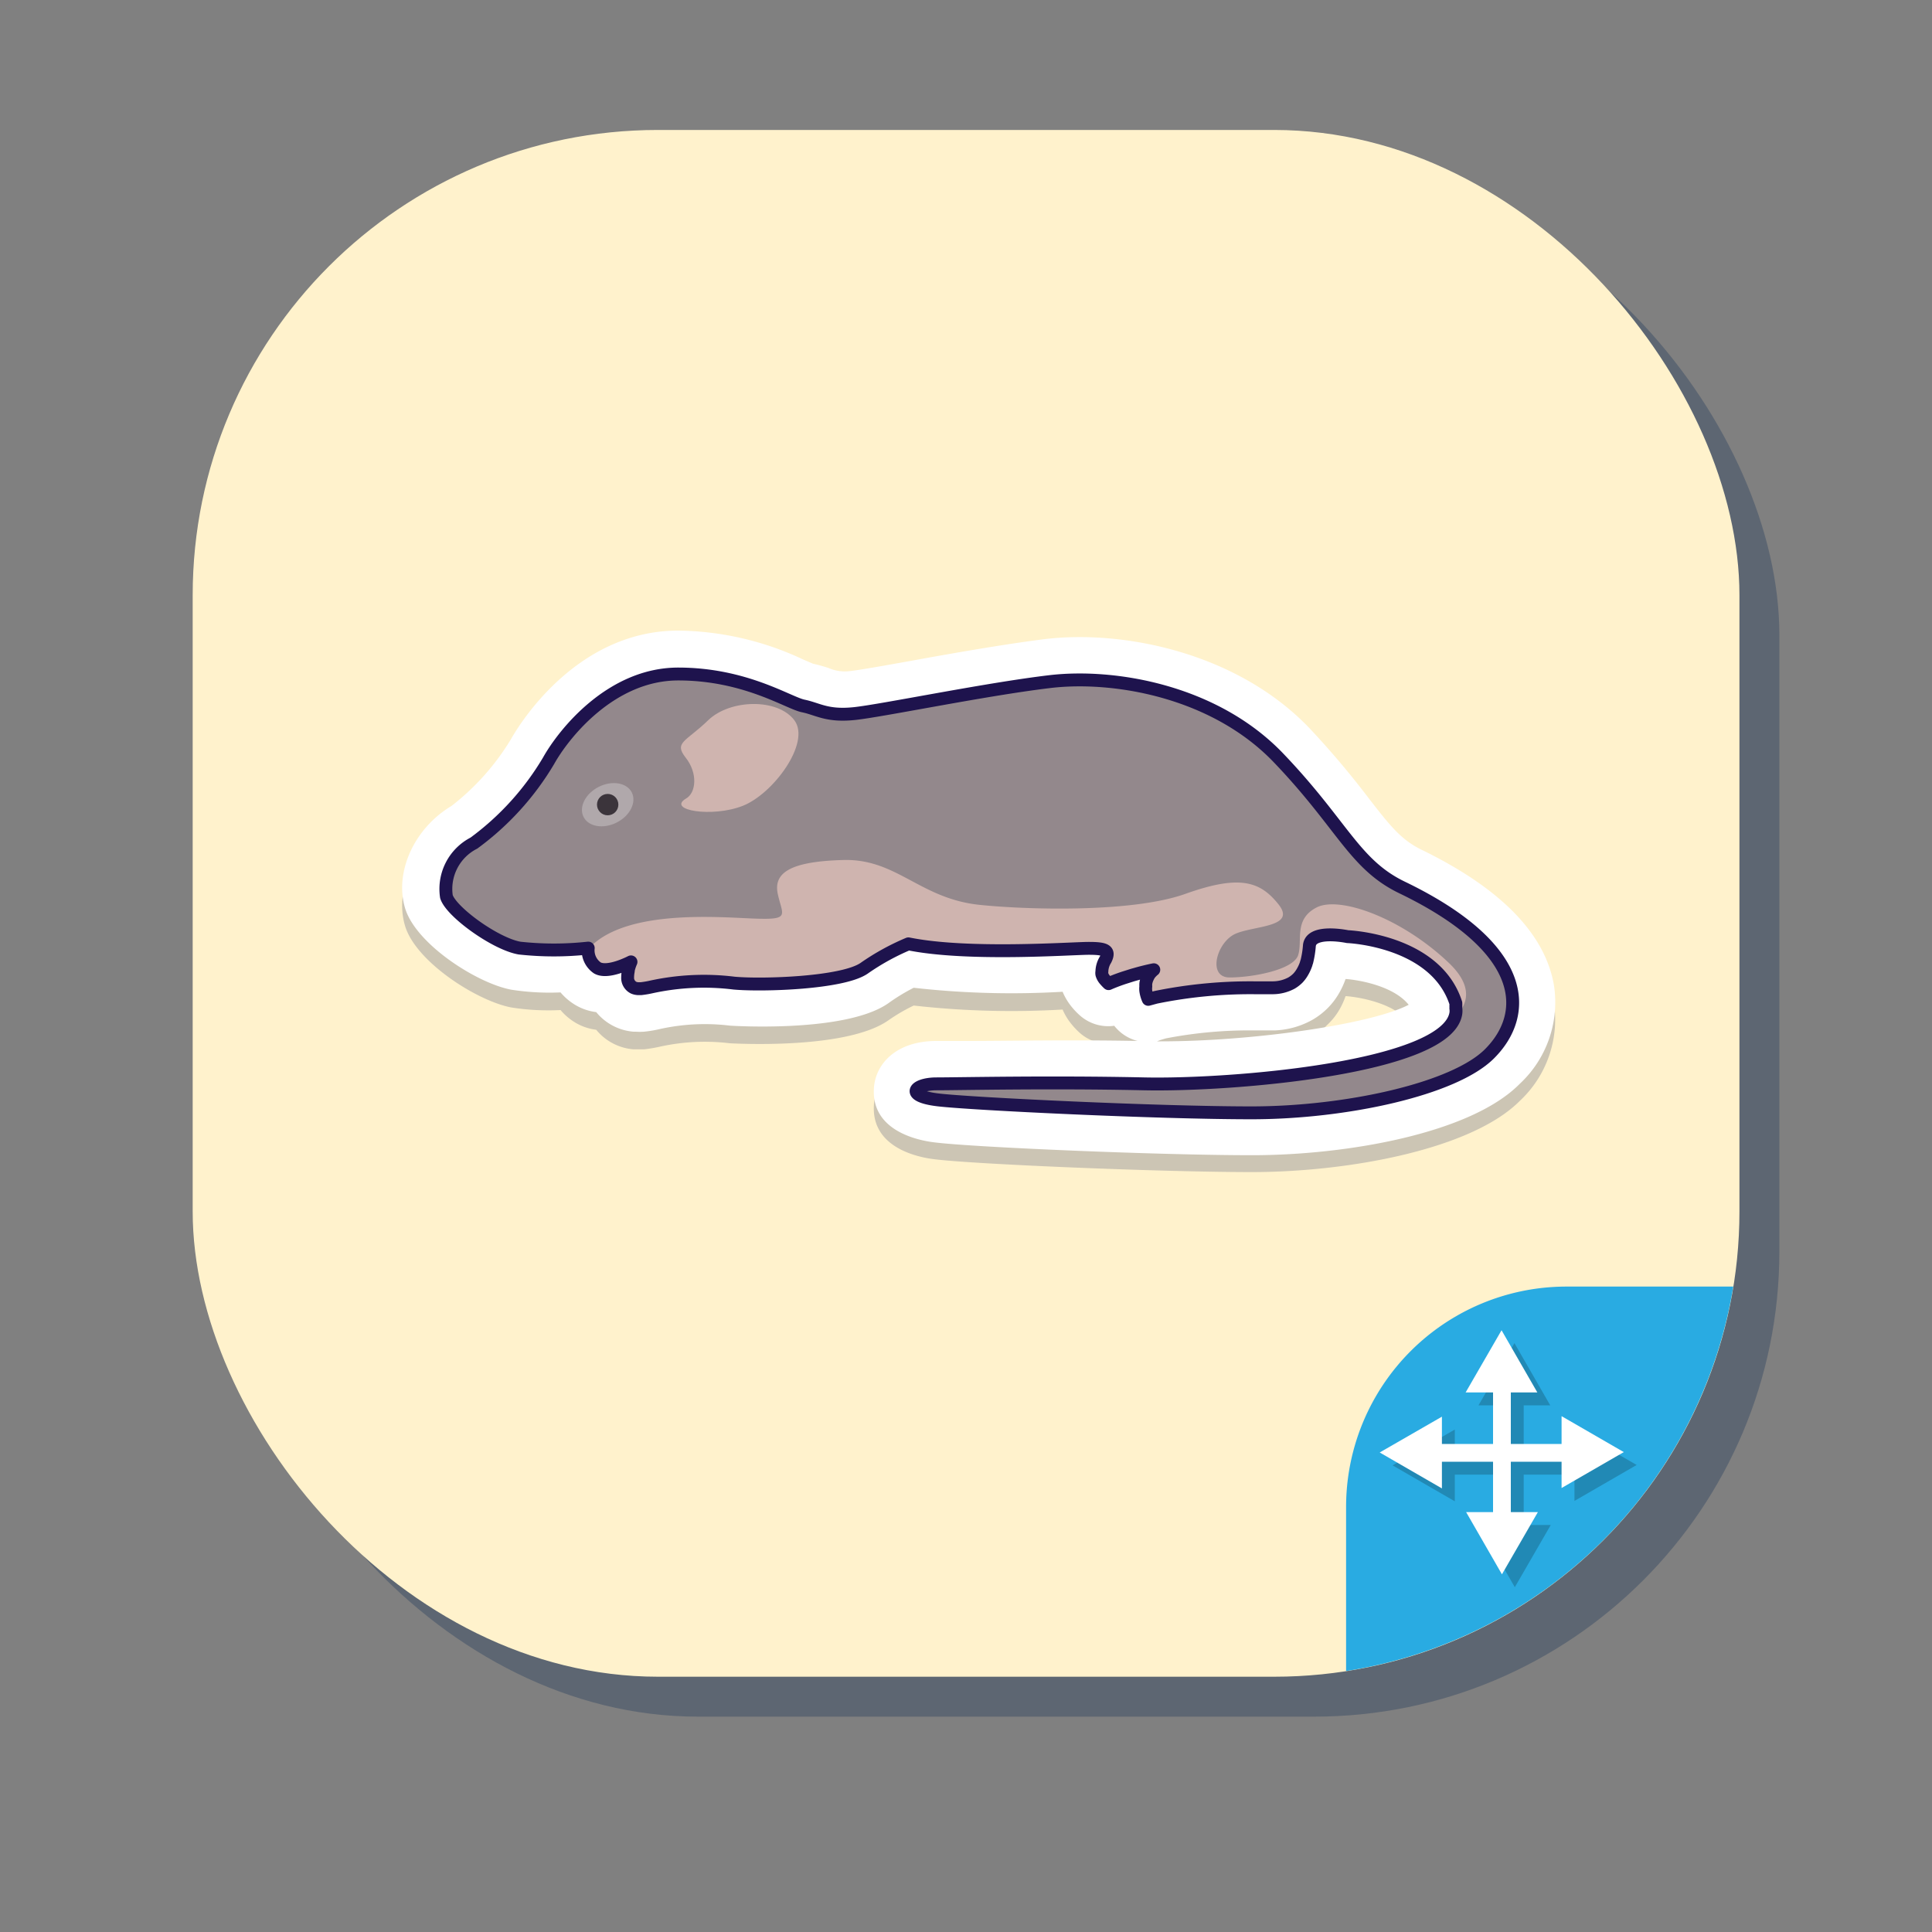 <svg xmlns="http://www.w3.org/2000/svg" viewBox="0 0 150 150"><rect x="0" y="0" width="150" height="150" fill="#808080" stroke="none"/><defs><style>.cls-1{isolation:isolate;}.cls-2{fill:#002451;opacity:0.27;}.cls-3{fill:#fff2cc;}.cls-4{fill:#29abe2;}.cls-5,.cls-7{opacity:0.2;}.cls-5{mix-blend-mode:multiply;}.cls-6{fill:#fff;}.cls-8{fill:#000f56;}.cls-9{fill:#93888c;}.cls-10{fill:#cfb4af;}.cls-11{fill:#b0a8ab;}.cls-12{fill:#3b343b;}.cls-13{fill:none;stroke:#1e134d;stroke-linecap:round;stroke-linejoin:round;}</style></defs><title>lab02-</title><g class="cls-1"><g id="Layer_1" data-name="Layer 1"><rect class="cls-2" x="18.06" y="13.19" width="120.09" height="120.09" rx="36.12" ry="36.12"/><rect class="cls-3" x="14.96" y="10.09" width="120.09" height="120.09" rx="36.12" ry="36.12"/><path class="cls-4" d="M134.57,99.89H121.63A17.11,17.11,0,0,0,104.51,117v12.74A36.14,36.14,0,0,0,134.57,99.89Z"/><g class="cls-5"><rect x="116.92" y="108.39" width="1.38" height="10.82"/><polygon points="117.58 104.28 114.79 109.11 120.36 109.11 117.58 104.28"/><polygon points="117.61 123.23 120.4 118.4 114.83 118.4 117.61 123.23"/><rect x="112.2" y="113.11" width="10.82" height="1.38"/><polygon points="108.12 113.77 112.95 116.56 112.95 110.99 108.12 113.77"/><polygon points="127.07 113.74 122.24 110.95 122.24 116.53 127.07 113.74"/></g><rect class="cls-6" x="115.92" y="107.39" width="1.38" height="10.82"/><polygon class="cls-6" points="116.58 103.28 113.79 108.11 119.36 108.11 116.58 103.28"/><polygon class="cls-6" points="116.61 122.23 119.4 117.4 113.83 117.4 116.61 122.23"/><rect class="cls-6" x="111.2" y="112.11" width="10.82" height="1.38"/><polygon class="cls-6" points="107.12 112.77 111.95 115.56 111.95 109.99 107.12 112.77"/><polygon class="cls-6" points="126.07 112.74 121.24 109.95 121.24 115.53 126.07 112.74"/><g class="cls-7"><path class="cls-8" d="M97.21,91c-7.1,0-21.63-.61-24.69-1-1.15-.14-4.88-.84-4.67-4.21.11-1.83,1.66-3.66,4.87-3.66h.21l2.21,0c3,0,8-.1,13.18,0A3.33,3.33,0,0,1,86.51,81a3.31,3.31,0,0,1-2.71-.84,5.45,5.45,0,0,1-.53-.55,4.76,4.76,0,0,1-.77-1.23,67.69,67.69,0,0,1-11.56-.31A13.9,13.9,0,0,0,69,79.2C65.71,81.55,56.76,81,56.67,81a16.14,16.14,0,0,0-5.42.26,11.22,11.22,0,0,1-1.25.21c-.21,0-.43,0-.64,0h-.17a4.16,4.16,0,0,1-2.9-1.52,4.16,4.16,0,0,1-1.58-.53,4.6,4.6,0,0,1-1.19-1,18.57,18.57,0,0,1-3.82-.2c-2.65-.5-7.41-3.53-8.25-6.33s.71-6.21,3.61-7.94a19.14,19.14,0,0,0,4.6-5.16c.48-.87,4.93-8.46,13-8.46a23.1,23.1,0,0,1,9.69,2.25c.28.12.61.27.77.32.47.11.88.23,1.2.34a3.31,3.31,0,0,0,1.71.19c.76-.08,2.71-.43,4.77-.8C74,52,78.09,51.31,81.12,51c6.23-.74,15,1.11,20.55,6.92a66.14,66.14,0,0,1,4.57,5.4c1.72,2.23,2.55,3.24,4.06,4h0c6.19,3,9.67,6.54,10.35,10.57A8.64,8.64,0,0,1,118,85.47C114.21,89.28,104.56,91,97.21,91ZM72.6,88.82Zm17.23-6.64h.28c7.33,0,16.44-1.36,19.26-2.84-1.37-1.71-4.68-2-4.9-2a6,6,0,0,1-.57,1.2,5.21,5.21,0,0,1-.82,1,5.41,5.41,0,0,1-1.17.91,6.48,6.48,0,0,1-2.91.82l-1.59,0h-.16a34.77,34.77,0,0,0-6.73.63l-.41.12Zm1.83-3h0ZM52,77.38ZM89.56,73.3A3.33,3.33,0,0,1,92.44,75c1.66-.16,3.3-.21,4.64-.24h.15l1.07,0c0-.09,0-.19,0-.27a4,4,0,0,1,.9-2.21,5.24,5.24,0,0,1,4.48-1.65A35.18,35.18,0,0,1,101,67.34a56.09,56.09,0,0,0-4.13-4.88c-3.94-4.14-10.52-5.44-15-4.92-2.83.34-6.79,1.05-10,1.62-2.36.42-4.23.76-5.22.87a9.91,9.91,0,0,1-4.47-.47,4.65,4.65,0,0,0-.57-.17,9.67,9.67,0,0,1-2-.73,16.71,16.71,0,0,0-7-1.69c-3.57,0-6.38,3.64-7.15,5a24.89,24.89,0,0,1-7,7.63,1.26,1.26,0,0,0-.4.34,9.73,9.73,0,0,0,2.86,1.72,21.4,21.4,0,0,0,4.37,0,3.35,3.35,0,0,1,2.7,1l.16.18a3.31,3.31,0,0,1,3.15.8,3.85,3.85,0,0,1,.59.77,25.79,25.79,0,0,1,5.36,0c2.22.19,6.82-.1,8-.61a21.91,21.91,0,0,1,4-2.22,3.33,3.33,0,0,1,1.9-.17c3.38.7,9.32.45,11.86.34l1.44,0c.9,0,3,0,4.16,1.78l.28-.06A3.57,3.57,0,0,1,89.56,73.3Zm-24.41.49h0ZM63,52.88h0Z"/></g><path class="cls-6" d="M97.21,89.69c-7.1,0-21.63-.61-24.69-1-1.15-.14-4.88-.84-4.67-4.2.11-1.83,1.66-3.67,4.87-3.67h.21l2.21,0c3,0,8-.1,13.18,0a3.33,3.33,0,0,1-1.81-1.18,3.31,3.31,0,0,1-2.71-.84,5.45,5.45,0,0,1-.53-.55A4.76,4.76,0,0,1,82.5,77a67.69,67.69,0,0,1-11.56-.31A15,15,0,0,0,69,77.87c-3.29,2.35-12.24,1.77-12.33,1.76a16.14,16.14,0,0,0-5.42.26A9.3,9.3,0,0,1,50,80.1a4.56,4.56,0,0,1-.64,0h-.17a4.16,4.16,0,0,1-2.9-1.52,4.16,4.16,0,0,1-1.58-.53,4.57,4.57,0,0,1-1.19-1,19.29,19.29,0,0,1-3.82-.21c-2.65-.49-7.41-3.53-8.25-6.33s.71-6.21,3.61-7.94a19,19,0,0,0,4.6-5.16c.48-.86,4.93-8.45,13-8.45a23.29,23.29,0,0,1,9.69,2.24l.77.33c.47.1.88.23,1.2.33A3.11,3.11,0,0,0,66,52.1c.76-.08,2.71-.43,4.77-.8C74,50.71,78.09,50,81.12,49.62c6.23-.74,15,1.11,20.55,6.92a67.88,67.88,0,0,1,4.57,5.4c1.72,2.23,2.55,3.24,4.06,4h0c6.19,3,9.67,6.55,10.35,10.57A8.64,8.64,0,0,1,118,84.14C114.21,88,104.56,89.69,97.21,89.69ZM72.6,87.5Zm17.23-6.65h.28c7.33,0,16.44-1.36,19.26-2.84-1.37-1.7-4.68-2-4.9-2a6.38,6.38,0,0,1-.57,1.21,5.51,5.51,0,0,1-.82,1.05,5.7,5.7,0,0,1-1.17.9A6.48,6.48,0,0,1,99,80l-1.59,0h-.16a34,34,0,0,0-6.73.62l-.41.12Zm1.83-3,0,0ZM52,76.05ZM89.56,72a3.33,3.33,0,0,1,2.88,1.67c1.66-.16,3.3-.2,4.64-.24h.15l1.07,0c0-.09,0-.19,0-.26a4.05,4.05,0,0,1,.9-2.22,5.24,5.24,0,0,1,4.48-1.65A35.18,35.18,0,0,1,101,66a56.09,56.09,0,0,0-4.13-4.88c-3.94-4.13-10.52-5.44-15-4.92-2.83.34-6.79,1-10,1.62-2.36.43-4.23.76-5.22.87a9.63,9.63,0,0,1-4.47-.47c-.23-.07-.42-.13-.57-.16a10.35,10.35,0,0,1-2-.74,16.71,16.71,0,0,0-7-1.69c-3.57,0-6.38,3.64-7.15,5a24.78,24.78,0,0,1-7,7.63,1.57,1.57,0,0,0-.4.34,9.51,9.51,0,0,0,2.86,1.72,20.71,20.71,0,0,0,4.37,0,3.33,3.33,0,0,1,2.7,1,1.45,1.45,0,0,1,.16.18,3.29,3.29,0,0,1,3.15.8,3.36,3.36,0,0,1,.59.77,25.65,25.65,0,0,1,5.36,0c2.22.2,6.82-.1,8-.61a20.93,20.93,0,0,1,4-2.21,3.25,3.25,0,0,1,1.9-.17c3.38.69,9.32.44,11.86.33l1.44,0c.9,0,3,0,4.16,1.78l.28-.06A3.57,3.57,0,0,1,89.56,72Zm-24.41.49h0ZM63,51.56h0Z"/><path class="cls-9" d="M108.85,69c-3.71-1.79-4.61-4.85-9.59-10.06S86.48,52.41,81.51,53s-13,2.25-15.15,2.49-2.84-.36-4-.59-4.5-2.49-9.7-2.49S43.75,57,42.56,59.16a21.65,21.65,0,0,1-5.8,6.39,4,4,0,0,0-2.13,4.14c.36,1.19,3.79,3.67,5.68,4a25.2,25.2,0,0,0,5.33,0,1.66,1.66,0,0,0,.71,1.54c.83.47,2.61-.48,2.61-.48s-.71,1.59.19,2,2.21-.87,7.82-.38c2.24.2,8.44,0,10.1-1.15a18.12,18.12,0,0,1,3.43-1.9c4.62,1,12.67.36,14,.36s1.65.16,1.3.87-.49,1.15.28,1.86a20.2,20.2,0,0,1,3.51-1.08,1.92,1.92,0,0,0-.44,2.32c3-.93,7.34-.82,9.71-.94s2.68-2,2.8-3.27,3-.71,3-.71,6.83.27,8.41,5.16S96.11,84.4,88.85,84.24s-14.37,0-16.1,0-2.53.94.16,1.26,17,.94,24.3.94,15.72-1.83,18.47-4.57C118.68,78.88,118.76,73.76,108.85,69Z"/><path class="cls-10" d="M53.26,62c-1.52.91,2.05,1.5,4.42.56s5.28-4.9,4-6.63-5-1.66-6.71,0-2.68,1.7-1.73,2.9S54.05,61.56,53.26,62Z"/><path class="cls-10" d="M46.35,75.26c.83.47,2.61-.48,2.61-.48s-.71,1.59.19,2,2.21-.87,7.82-.38c2.24.2,8.44,0,10.1-1.15a18.12,18.12,0,0,1,3.43-1.9c4.62,1,12.67.36,14,.36s1.65.16,1.3.87-.49,1.15.28,1.86a20.2,20.2,0,0,1,3.51-1.08,1.92,1.92,0,0,0-.44,2.32c3-.93,7.34-.82,9.71-.94s2.68-2,2.8-3.27,3-.71,3-.71,6.83.27,8.41,5.16a2,2,0,0,1,.07.86c.83-.91,1.2-2.24-.63-4-3.67-3.51-8.52-5.25-10.3-4.32s-1.06,2.54-1.42,3.69-3.55,1.74-5.32,1.74-1-2.77.47-3.4,4.74-.5,3.32-2.28-3-2.32-7.23-.81-12.61,1.21-16,.85c-4.62-.49-6.41-3.59-10.55-3.48s-5.45,1-5.09,2.65,1,2-1.78,1.9-10.14-.78-12.94,2.37A1.66,1.66,0,0,0,46.35,75.26Z"/><ellipse class="cls-11" cx="47.18" cy="62.47" rx="2.1" ry="1.55" transform="translate(-23.23 28.26) rotate(-27.02)"/><circle class="cls-12" cx="47.18" cy="62.47" r="0.83"/><path class="cls-13" d="M108.85,68.9c-3.71-1.79-4.61-4.86-9.59-10.06s-12.78-6.51-17.75-5.92-13,2.25-15.15,2.48-2.84-.35-4-.59-4.5-2.48-9.7-2.48-8.88,4.61-10.07,6.74a21.53,21.53,0,0,1-5.8,6.39,4,4,0,0,0-2.13,4.15c.36,1.18,3.79,3.67,5.68,4a24.5,24.5,0,0,0,5.33,0,1.65,1.65,0,0,0,.71,1.54c.83.47,2.61-.47,2.61-.47a3.49,3.49,0,0,0-.21.64v.07a2.42,2.42,0,0,0-.05.47h0a.85.85,0,0,0,.46.82,1,1,0,0,0,.34.08h.24a7.42,7.42,0,0,0,.82-.14A19.11,19.11,0,0,1,57,76.33c2.24.2,8.44,0,10.1-1.16a18.41,18.41,0,0,1,3.43-1.89c4.62.94,12.67.35,14,.35s1.65.17,1.3.88a1.82,1.82,0,0,0-.28.93.52.52,0,0,0,0,.21,1.18,1.18,0,0,0,.27.46,2.94,2.94,0,0,0,.25.26c.41-.18.84-.34,1.24-.47l.6-.19.53-.15c.67-.18,1.14-.27,1.14-.27l0,0a2.09,2.09,0,0,0-.26.25,1.36,1.36,0,0,0-.21.34,1.54,1.54,0,0,0-.15.49,1.62,1.62,0,0,0,0,.22,1.35,1.35,0,0,0,0,.35,2.57,2.57,0,0,0,.19.65l.59-.16a36.65,36.65,0,0,1,7.61-.74l1.51,0a3.11,3.11,0,0,0,1.42-.37,2.55,2.55,0,0,0,.48-.37,2.42,2.42,0,0,0,.34-.45,3.39,3.39,0,0,0,.31-.67.75.75,0,0,1,.05-.16,7.41,7.41,0,0,0,.2-1.24.76.76,0,0,1,.16-.41c.63-.76,2.8-.3,2.8-.3s6.83.26,8.41,5.16a1.74,1.74,0,0,1,0,.22,1.13,1.13,0,0,1,0,.18v0a1.4,1.4,0,0,1,0,.41c-.7,4.22-17.4,5.61-24.22,5.46-7.26-.16-14.37,0-16.1,0s-2.53.94.16,1.25,17,1,24.3,1,15.72-1.83,18.47-4.58C118.68,78.79,118.76,73.68,108.85,68.9Z"/></g></g></svg>